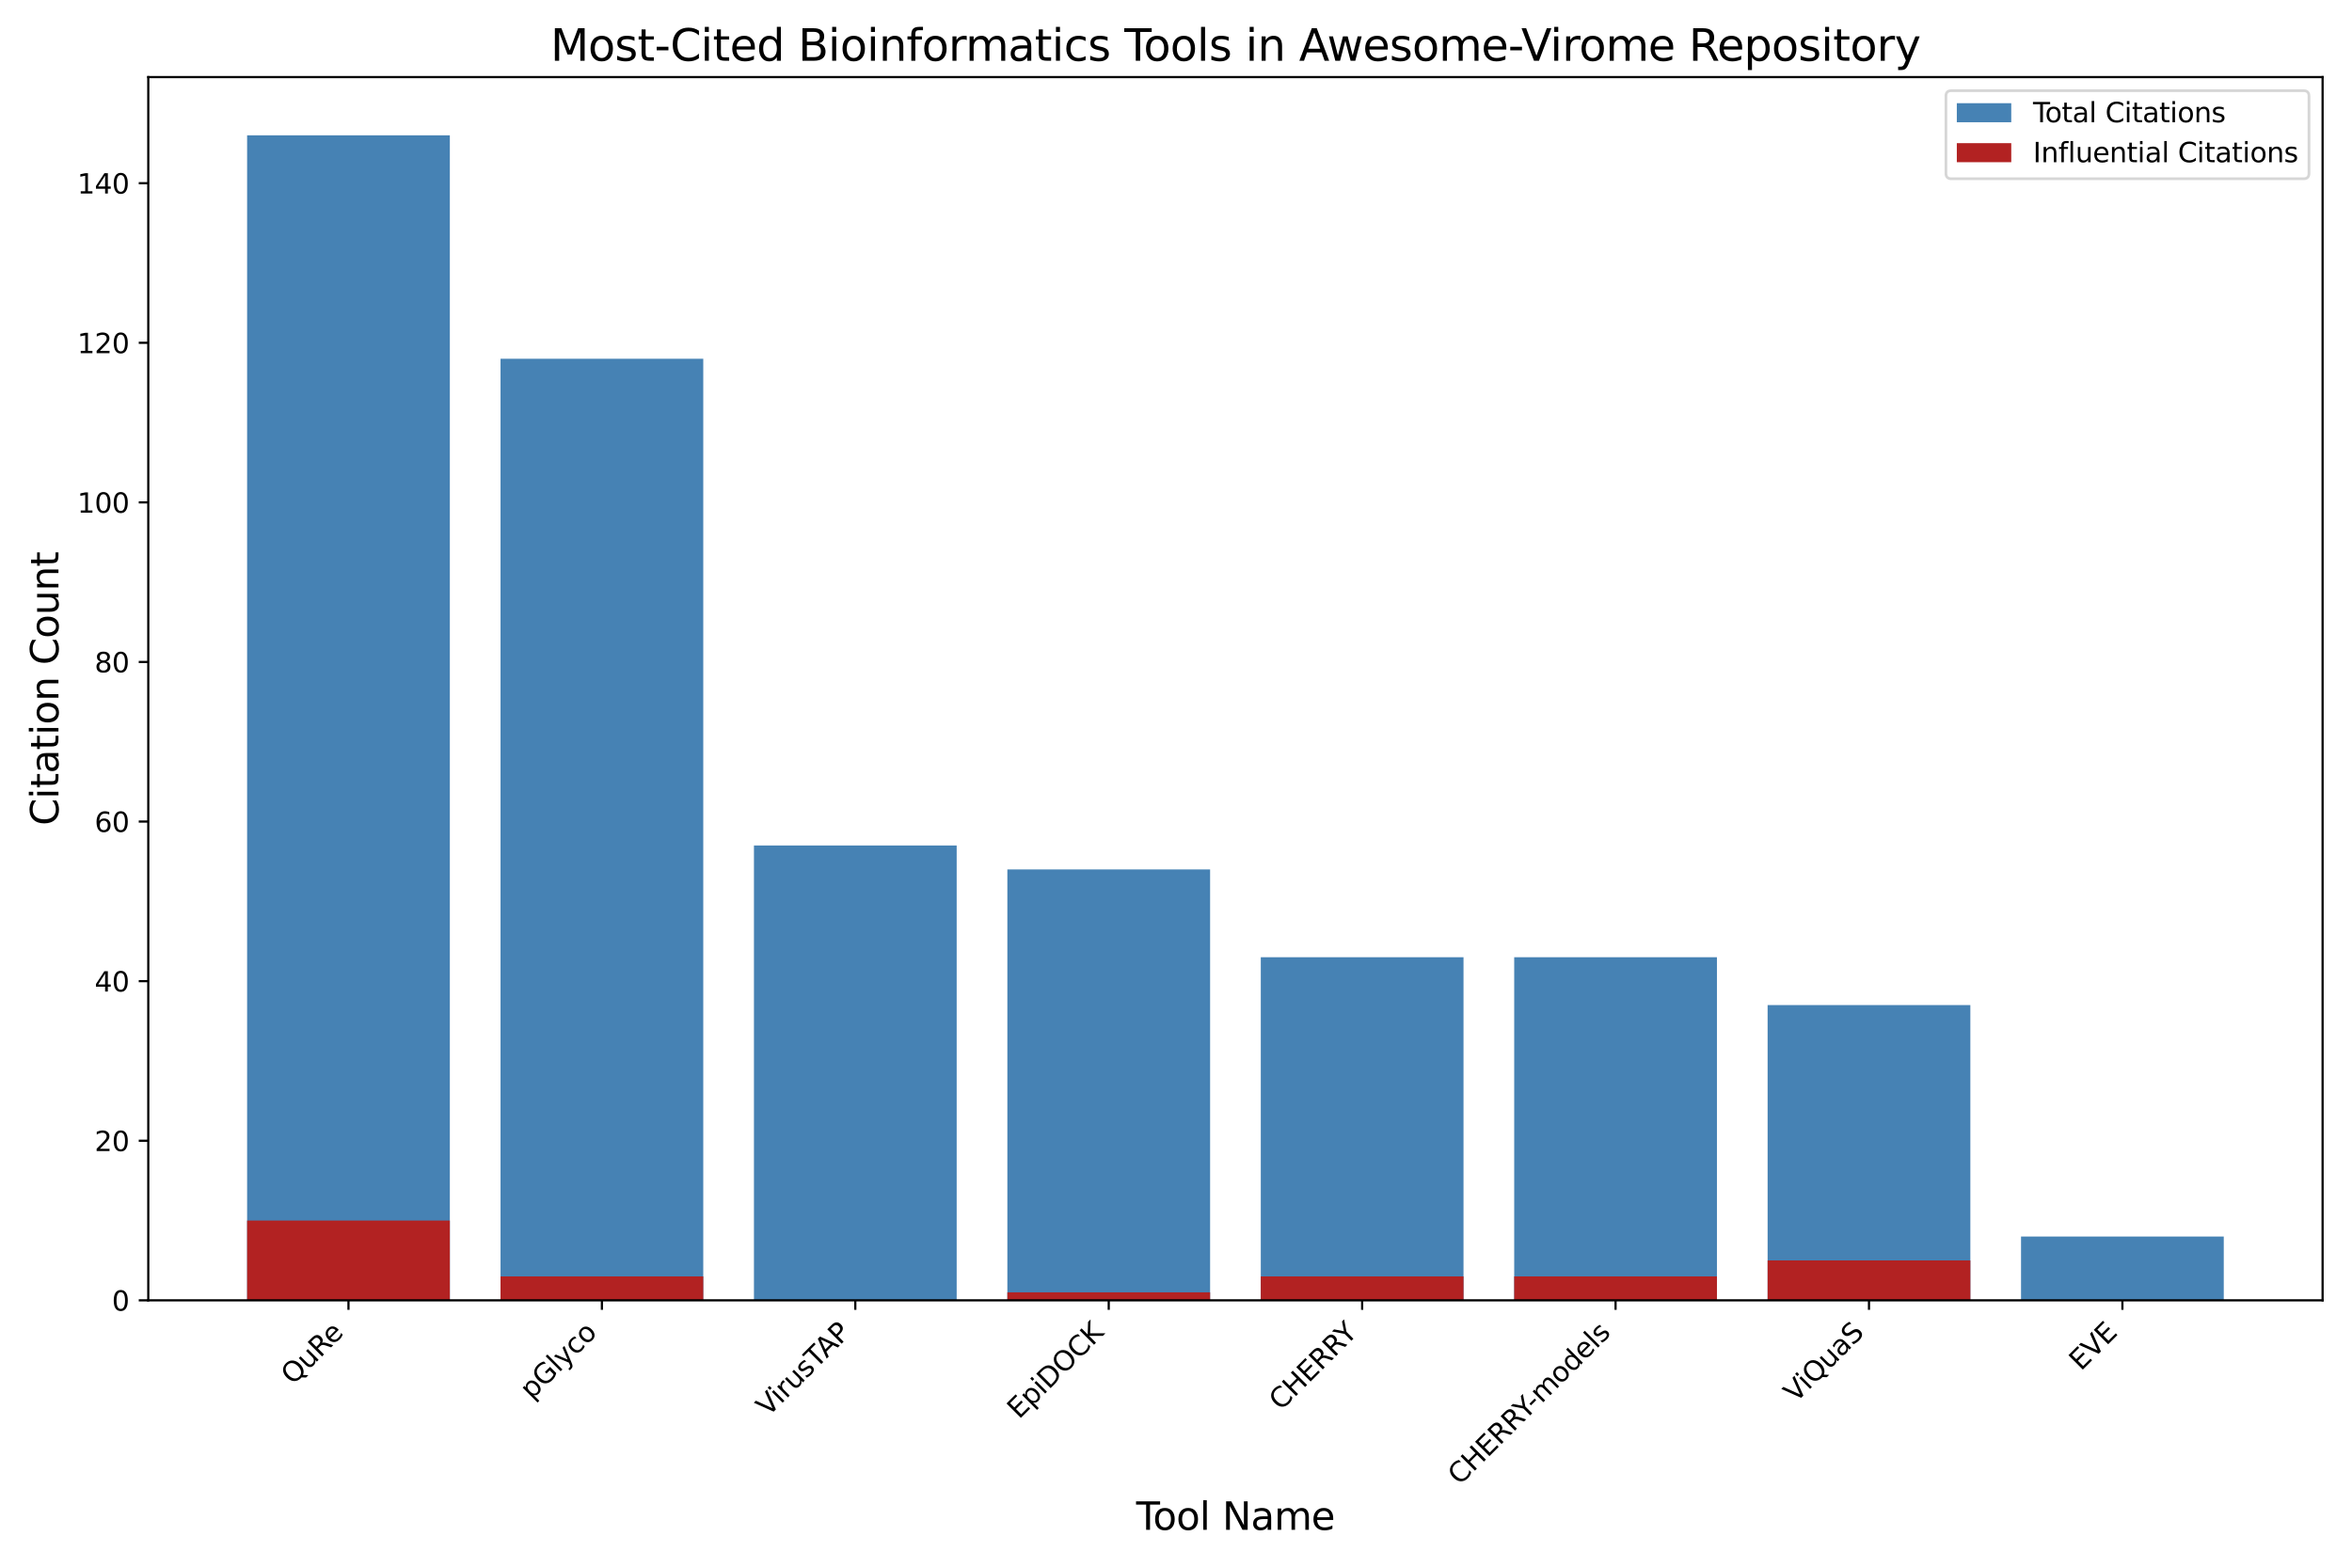 <?xml version="1.0" encoding="utf-8" standalone="no"?>
<!DOCTYPE svg PUBLIC "-//W3C//DTD SVG 1.1//EN"
  "http://www.w3.org/Graphics/SVG/1.1/DTD/svg11.dtd">
<svg xmlns:xlink="http://www.w3.org/1999/xlink" width="864pt" height="576pt" viewBox="0 0 864 576" xmlns="http://www.w3.org/2000/svg" version="1.1">
 <defs>
  <style type="text/css">*{stroke-linejoin: round; stroke-linecap: butt}</style>
 </defs>
 <g id="figure_1">
  <g id="patch_1">
   <path d="M 0 576 
L 864 576 
L 864 0 
L 0 0 
z
" style="fill: #ffffff"/>
  </g>
  <g id="axes_1">
   <g id="patch_2">
    <path d="M 54.47 477.771 
L 853.2 477.771 
L 853.2 28.32 
L 54.47 28.32 
z
" style="fill: #ffffff"/>
   </g>
   <g id="patch_3">
    <path d="M 90.776 477.771 
L 165.25 477.771 
L 165.25 49.722 
L 90.776 49.722 
z
" clip-path="url(#p2840bcb3b7)" style="fill: #4682b4"/>
   </g>
   <g id="patch_4">
    <path d="M 183.868 477.771 
L 258.342 477.771 
L 258.342 131.814 
L 183.868 131.814 
z
" clip-path="url(#p2840bcb3b7)" style="fill: #4682b4"/>
   </g>
   <g id="patch_5">
    <path d="M 276.96 477.771 
L 351.434 477.771 
L 351.434 310.656 
L 276.96 310.656 
z
" clip-path="url(#p2840bcb3b7)" style="fill: #4682b4"/>
   </g>
   <g id="patch_6">
    <path d="M 370.052 477.771 
L 444.526 477.771 
L 444.526 319.452 
L 370.052 319.452 
z
" clip-path="url(#p2840bcb3b7)" style="fill: #4682b4"/>
   </g>
   <g id="patch_7">
    <path d="M 463.144 477.771 
L 537.618 477.771 
L 537.618 351.702 
L 463.144 351.702 
z
" clip-path="url(#p2840bcb3b7)" style="fill: #4682b4"/>
   </g>
   <g id="patch_8">
    <path d="M 556.236 477.771 
L 630.71 477.771 
L 630.71 351.702 
L 556.236 351.702 
z
" clip-path="url(#p2840bcb3b7)" style="fill: #4682b4"/>
   </g>
   <g id="patch_9">
    <path d="M 649.328 477.771 
L 723.802 477.771 
L 723.802 369.293 
L 649.328 369.293 
z
" clip-path="url(#p2840bcb3b7)" style="fill: #4682b4"/>
   </g>
   <g id="patch_10">
    <path d="M 742.42 477.771 
L 816.894 477.771 
L 816.894 454.317 
L 742.42 454.317 
z
" clip-path="url(#p2840bcb3b7)" style="fill: #4682b4"/>
   </g>
   <g id="patch_11">
    <path d="M 90.776 477.771 
L 165.25 477.771 
L 165.25 448.453 
L 90.776 448.453 
z
" clip-path="url(#p2840bcb3b7)" style="fill: #b22222"/>
   </g>
   <g id="patch_12">
    <path d="M 183.868 477.771 
L 258.342 477.771 
L 258.342 468.976 
L 183.868 468.976 
z
" clip-path="url(#p2840bcb3b7)" style="fill: #b22222"/>
   </g>
   <g id="patch_13">
    <path d="M 276.96 477.771 
L 351.434 477.771 
L 351.434 477.771 
L 276.96 477.771 
z
" clip-path="url(#p2840bcb3b7)" style="fill: #b22222"/>
   </g>
   <g id="patch_14">
    <path d="M 370.052 477.771 
L 444.526 477.771 
L 444.526 474.84 
L 370.052 474.84 
z
" clip-path="url(#p2840bcb3b7)" style="fill: #b22222"/>
   </g>
   <g id="patch_15">
    <path d="M 463.144 477.771 
L 537.618 477.771 
L 537.618 468.976 
L 463.144 468.976 
z
" clip-path="url(#p2840bcb3b7)" style="fill: #b22222"/>
   </g>
   <g id="patch_16">
    <path d="M 556.236 477.771 
L 630.71 477.771 
L 630.71 468.976 
L 556.236 468.976 
z
" clip-path="url(#p2840bcb3b7)" style="fill: #b22222"/>
   </g>
   <g id="patch_17">
    <path d="M 649.328 477.771 
L 723.802 477.771 
L 723.802 463.112 
L 649.328 463.112 
z
" clip-path="url(#p2840bcb3b7)" style="fill: #b22222"/>
   </g>
   <g id="patch_18">
    <path d="M 742.42 477.771 
L 816.894 477.771 
L 816.894 477.771 
L 742.42 477.771 
z
" clip-path="url(#p2840bcb3b7)" style="fill: #b22222"/>
   </g>
   <g id="matplotlib.axis_1">
    <g id="xtick_1">
     <g id="line2d_1">
      <defs>
       <path id="m49a138f66a" d="M 0 0 
L 0 3.5 
" style="stroke: #000000; stroke-width: 0.8"/>
      </defs>
      <g>
       <use xlink:href="#m49a138f66a" x="128.013" y="477.771" style="stroke: #000000; stroke-width: 0.8"/>
      </g>
     </g>
     <g id="text_1">
      <!-- QuRe -->
      <g transform="translate(107.549 509.138) rotate(-45) scale(0.1 -0.1)">
       <defs>
        <path id="DejaVuSans-51" d="M 2522 4238 
Q 1834 4238 1429 3725 
Q 1025 3213 1025 2328 
Q 1025 1447 1429 934 
Q 1834 422 2522 422 
Q 3209 422 3611 934 
Q 4013 1447 4013 2328 
Q 4013 3213 3611 3725 
Q 3209 4238 2522 4238 
z
M 3406 84 
L 4238 -825 
L 3475 -825 
L 2784 -78 
Q 2681 -84 2626 -87 
Q 2572 -91 2522 -91 
Q 1538 -91 948 567 
Q 359 1225 359 2328 
Q 359 3434 948 4092 
Q 1538 4750 2522 4750 
Q 3503 4750 4090 4092 
Q 4678 3434 4678 2328 
Q 4678 1516 4351 937 
Q 4025 359 3406 84 
z
" transform="scale(0.016)"/>
        <path id="DejaVuSans-75" d="M 544 1381 
L 544 3500 
L 1119 3500 
L 1119 1403 
Q 1119 906 1312 657 
Q 1506 409 1894 409 
Q 2359 409 2629 706 
Q 2900 1003 2900 1516 
L 2900 3500 
L 3475 3500 
L 3475 0 
L 2900 0 
L 2900 538 
Q 2691 219 2414 64 
Q 2138 -91 1772 -91 
Q 1169 -91 856 284 
Q 544 659 544 1381 
z
M 1991 3584 
L 1991 3584 
z
" transform="scale(0.016)"/>
        <path id="DejaVuSans-52" d="M 2841 2188 
Q 3044 2119 3236 1894 
Q 3428 1669 3622 1275 
L 4263 0 
L 3584 0 
L 2988 1197 
Q 2756 1666 2539 1819 
Q 2322 1972 1947 1972 
L 1259 1972 
L 1259 0 
L 628 0 
L 628 4666 
L 2053 4666 
Q 2853 4666 3247 4331 
Q 3641 3997 3641 3322 
Q 3641 2881 3436 2590 
Q 3231 2300 2841 2188 
z
M 1259 4147 
L 1259 2491 
L 2053 2491 
Q 2509 2491 2742 2702 
Q 2975 2913 2975 3322 
Q 2975 3731 2742 3939 
Q 2509 4147 2053 4147 
L 1259 4147 
z
" transform="scale(0.016)"/>
        <path id="DejaVuSans-65" d="M 3597 1894 
L 3597 1613 
L 953 1613 
Q 991 1019 1311 708 
Q 1631 397 2203 397 
Q 2534 397 2845 478 
Q 3156 559 3463 722 
L 3463 178 
Q 3153 47 2828 -22 
Q 2503 -91 2169 -91 
Q 1331 -91 842 396 
Q 353 884 353 1716 
Q 353 2575 817 3079 
Q 1281 3584 2069 3584 
Q 2775 3584 3186 3129 
Q 3597 2675 3597 1894 
z
M 3022 2063 
Q 3016 2534 2758 2815 
Q 2500 3097 2075 3097 
Q 1594 3097 1305 2825 
Q 1016 2553 972 2059 
L 3022 2063 
z
" transform="scale(0.016)"/>
       </defs>
       <use xlink:href="#DejaVuSans-51"/>
       <use xlink:href="#DejaVuSans-75" transform="translate(78.711 0)"/>
       <use xlink:href="#DejaVuSans-52" transform="translate(142.09 0)"/>
       <use xlink:href="#DejaVuSans-65" transform="translate(207.072 0)"/>
      </g>
     </g>
    </g>
    <g id="xtick_2">
     <g id="line2d_2">
      <g>
       <use xlink:href="#m49a138f66a" x="221.105" y="477.771" style="stroke: #000000; stroke-width: 0.8"/>
      </g>
     </g>
     <g id="text_2">
      <!-- pGlyco -->
      <g transform="translate(195.302 514.476) rotate(-45) scale(0.1 -0.1)">
       <defs>
        <path id="DejaVuSans-70" d="M 1159 525 
L 1159 -1331 
L 581 -1331 
L 581 3500 
L 1159 3500 
L 1159 2969 
Q 1341 3281 1617 3432 
Q 1894 3584 2278 3584 
Q 2916 3584 3314 3078 
Q 3713 2572 3713 1747 
Q 3713 922 3314 415 
Q 2916 -91 2278 -91 
Q 1894 -91 1617 61 
Q 1341 213 1159 525 
z
M 3116 1747 
Q 3116 2381 2855 2742 
Q 2594 3103 2138 3103 
Q 1681 3103 1420 2742 
Q 1159 2381 1159 1747 
Q 1159 1113 1420 752 
Q 1681 391 2138 391 
Q 2594 391 2855 752 
Q 3116 1113 3116 1747 
z
" transform="scale(0.016)"/>
        <path id="DejaVuSans-47" d="M 3809 666 
L 3809 1919 
L 2778 1919 
L 2778 2438 
L 4434 2438 
L 4434 434 
Q 4069 175 3628 42 
Q 3188 -91 2688 -91 
Q 1594 -91 976 548 
Q 359 1188 359 2328 
Q 359 3472 976 4111 
Q 1594 4750 2688 4750 
Q 3144 4750 3555 4637 
Q 3966 4525 4313 4306 
L 4313 3634 
Q 3963 3931 3569 4081 
Q 3175 4231 2741 4231 
Q 1884 4231 1454 3753 
Q 1025 3275 1025 2328 
Q 1025 1384 1454 906 
Q 1884 428 2741 428 
Q 3075 428 3337 486 
Q 3600 544 3809 666 
z
" transform="scale(0.016)"/>
        <path id="DejaVuSans-6c" d="M 603 4863 
L 1178 4863 
L 1178 0 
L 603 0 
L 603 4863 
z
" transform="scale(0.016)"/>
        <path id="DejaVuSans-79" d="M 2059 -325 
Q 1816 -950 1584 -1140 
Q 1353 -1331 966 -1331 
L 506 -1331 
L 506 -850 
L 844 -850 
Q 1081 -850 1212 -737 
Q 1344 -625 1503 -206 
L 1606 56 
L 191 3500 
L 800 3500 
L 1894 763 
L 2988 3500 
L 3597 3500 
L 2059 -325 
z
" transform="scale(0.016)"/>
        <path id="DejaVuSans-63" d="M 3122 3366 
L 3122 2828 
Q 2878 2963 2633 3030 
Q 2388 3097 2138 3097 
Q 1578 3097 1268 2742 
Q 959 2388 959 1747 
Q 959 1106 1268 751 
Q 1578 397 2138 397 
Q 2388 397 2633 464 
Q 2878 531 3122 666 
L 3122 134 
Q 2881 22 2623 -34 
Q 2366 -91 2075 -91 
Q 1284 -91 818 406 
Q 353 903 353 1747 
Q 353 2603 823 3093 
Q 1294 3584 2113 3584 
Q 2378 3584 2631 3529 
Q 2884 3475 3122 3366 
z
" transform="scale(0.016)"/>
        <path id="DejaVuSans-6f" d="M 1959 3097 
Q 1497 3097 1228 2736 
Q 959 2375 959 1747 
Q 959 1119 1226 758 
Q 1494 397 1959 397 
Q 2419 397 2687 759 
Q 2956 1122 2956 1747 
Q 2956 2369 2687 2733 
Q 2419 3097 1959 3097 
z
M 1959 3584 
Q 2709 3584 3137 3096 
Q 3566 2609 3566 1747 
Q 3566 888 3137 398 
Q 2709 -91 1959 -91 
Q 1206 -91 779 398 
Q 353 888 353 1747 
Q 353 2609 779 3096 
Q 1206 3584 1959 3584 
z
" transform="scale(0.016)"/>
       </defs>
       <use xlink:href="#DejaVuSans-70"/>
       <use xlink:href="#DejaVuSans-47" transform="translate(63.477 0)"/>
       <use xlink:href="#DejaVuSans-6c" transform="translate(140.967 0)"/>
       <use xlink:href="#DejaVuSans-79" transform="translate(168.75 0)"/>
       <use xlink:href="#DejaVuSans-63" transform="translate(227.93 0)"/>
       <use xlink:href="#DejaVuSans-6f" transform="translate(282.91 0)"/>
      </g>
     </g>
    </g>
    <g id="xtick_3">
     <g id="line2d_3">
      <g>
       <use xlink:href="#m49a138f66a" x="314.197" y="477.771" style="stroke: #000000; stroke-width: 0.8"/>
      </g>
     </g>
     <g id="text_3">
      <!-- VirusTAP -->
      <g transform="translate(282.141 520.73) rotate(-45) scale(0.1 -0.1)">
       <defs>
        <path id="DejaVuSans-56" d="M 1831 0 
L 50 4666 
L 709 4666 
L 2188 738 
L 3669 4666 
L 4325 4666 
L 2547 0 
L 1831 0 
z
" transform="scale(0.016)"/>
        <path id="DejaVuSans-69" d="M 603 3500 
L 1178 3500 
L 1178 0 
L 603 0 
L 603 3500 
z
M 603 4863 
L 1178 4863 
L 1178 4134 
L 603 4134 
L 603 4863 
z
" transform="scale(0.016)"/>
        <path id="DejaVuSans-72" d="M 2631 2963 
Q 2534 3019 2420 3045 
Q 2306 3072 2169 3072 
Q 1681 3072 1420 2755 
Q 1159 2438 1159 1844 
L 1159 0 
L 581 0 
L 581 3500 
L 1159 3500 
L 1159 2956 
Q 1341 3275 1631 3429 
Q 1922 3584 2338 3584 
Q 2397 3584 2469 3576 
Q 2541 3569 2628 3553 
L 2631 2963 
z
" transform="scale(0.016)"/>
        <path id="DejaVuSans-73" d="M 2834 3397 
L 2834 2853 
Q 2591 2978 2328 3040 
Q 2066 3103 1784 3103 
Q 1356 3103 1142 2972 
Q 928 2841 928 2578 
Q 928 2378 1081 2264 
Q 1234 2150 1697 2047 
L 1894 2003 
Q 2506 1872 2764 1633 
Q 3022 1394 3022 966 
Q 3022 478 2636 193 
Q 2250 -91 1575 -91 
Q 1294 -91 989 -36 
Q 684 19 347 128 
L 347 722 
Q 666 556 975 473 
Q 1284 391 1588 391 
Q 1994 391 2212 530 
Q 2431 669 2431 922 
Q 2431 1156 2273 1281 
Q 2116 1406 1581 1522 
L 1381 1569 
Q 847 1681 609 1914 
Q 372 2147 372 2553 
Q 372 3047 722 3315 
Q 1072 3584 1716 3584 
Q 2034 3584 2315 3537 
Q 2597 3491 2834 3397 
z
" transform="scale(0.016)"/>
        <path id="DejaVuSans-54" d="M -19 4666 
L 3928 4666 
L 3928 4134 
L 2272 4134 
L 2272 0 
L 1638 0 
L 1638 4134 
L -19 4134 
L -19 4666 
z
" transform="scale(0.016)"/>
        <path id="DejaVuSans-41" d="M 2188 4044 
L 1331 1722 
L 3047 1722 
L 2188 4044 
z
M 1831 4666 
L 2547 4666 
L 4325 0 
L 3669 0 
L 3244 1197 
L 1141 1197 
L 716 0 
L 50 0 
L 1831 4666 
z
" transform="scale(0.016)"/>
        <path id="DejaVuSans-50" d="M 1259 4147 
L 1259 2394 
L 2053 2394 
Q 2494 2394 2734 2622 
Q 2975 2850 2975 3272 
Q 2975 3691 2734 3919 
Q 2494 4147 2053 4147 
L 1259 4147 
z
M 628 4666 
L 2053 4666 
Q 2838 4666 3239 4311 
Q 3641 3956 3641 3272 
Q 3641 2581 3239 2228 
Q 2838 1875 2053 1875 
L 1259 1875 
L 1259 0 
L 628 0 
L 628 4666 
z
" transform="scale(0.016)"/>
       </defs>
       <use xlink:href="#DejaVuSans-56"/>
       <use xlink:href="#DejaVuSans-69" transform="translate(66.158 0)"/>
       <use xlink:href="#DejaVuSans-72" transform="translate(93.941 0)"/>
       <use xlink:href="#DejaVuSans-75" transform="translate(135.055 0)"/>
       <use xlink:href="#DejaVuSans-73" transform="translate(198.434 0)"/>
       <use xlink:href="#DejaVuSans-54" transform="translate(250.533 0)"/>
       <use xlink:href="#DejaVuSans-41" transform="translate(303.867 0)"/>
       <use xlink:href="#DejaVuSans-50" transform="translate(372.275 0)"/>
      </g>
     </g>
    </g>
    <g id="xtick_4">
     <g id="line2d_4">
      <g>
       <use xlink:href="#m49a138f66a" x="407.289" y="477.771" style="stroke: #000000; stroke-width: 0.8"/>
      </g>
     </g>
     <g id="text_4">
      <!-- EpiDOCK -->
      <g transform="translate(374.311 521.651) rotate(-45) scale(0.1 -0.1)">
       <defs>
        <path id="DejaVuSans-45" d="M 628 4666 
L 3578 4666 
L 3578 4134 
L 1259 4134 
L 1259 2753 
L 3481 2753 
L 3481 2222 
L 1259 2222 
L 1259 531 
L 3634 531 
L 3634 0 
L 628 0 
L 628 4666 
z
" transform="scale(0.016)"/>
        <path id="DejaVuSans-44" d="M 1259 4147 
L 1259 519 
L 2022 519 
Q 2988 519 3436 956 
Q 3884 1394 3884 2338 
Q 3884 3275 3436 3711 
Q 2988 4147 2022 4147 
L 1259 4147 
z
M 628 4666 
L 1925 4666 
Q 3281 4666 3915 4102 
Q 4550 3538 4550 2338 
Q 4550 1131 3912 565 
Q 3275 0 1925 0 
L 628 0 
L 628 4666 
z
" transform="scale(0.016)"/>
        <path id="DejaVuSans-4f" d="M 2522 4238 
Q 1834 4238 1429 3725 
Q 1025 3213 1025 2328 
Q 1025 1447 1429 934 
Q 1834 422 2522 422 
Q 3209 422 3611 934 
Q 4013 1447 4013 2328 
Q 4013 3213 3611 3725 
Q 3209 4238 2522 4238 
z
M 2522 4750 
Q 3503 4750 4090 4092 
Q 4678 3434 4678 2328 
Q 4678 1225 4090 567 
Q 3503 -91 2522 -91 
Q 1538 -91 948 565 
Q 359 1222 359 2328 
Q 359 3434 948 4092 
Q 1538 4750 2522 4750 
z
" transform="scale(0.016)"/>
        <path id="DejaVuSans-43" d="M 4122 4306 
L 4122 3641 
Q 3803 3938 3442 4084 
Q 3081 4231 2675 4231 
Q 1875 4231 1450 3742 
Q 1025 3253 1025 2328 
Q 1025 1406 1450 917 
Q 1875 428 2675 428 
Q 3081 428 3442 575 
Q 3803 722 4122 1019 
L 4122 359 
Q 3791 134 3420 21 
Q 3050 -91 2638 -91 
Q 1578 -91 968 557 
Q 359 1206 359 2328 
Q 359 3453 968 4101 
Q 1578 4750 2638 4750 
Q 3056 4750 3426 4639 
Q 3797 4528 4122 4306 
z
" transform="scale(0.016)"/>
        <path id="DejaVuSans-4b" d="M 628 4666 
L 1259 4666 
L 1259 2694 
L 3353 4666 
L 4166 4666 
L 1850 2491 
L 4331 0 
L 3500 0 
L 1259 2247 
L 1259 0 
L 628 0 
L 628 4666 
z
" transform="scale(0.016)"/>
       </defs>
       <use xlink:href="#DejaVuSans-45"/>
       <use xlink:href="#DejaVuSans-70" transform="translate(63.184 0)"/>
       <use xlink:href="#DejaVuSans-69" transform="translate(126.66 0)"/>
       <use xlink:href="#DejaVuSans-44" transform="translate(154.443 0)"/>
       <use xlink:href="#DejaVuSans-4f" transform="translate(231.445 0)"/>
       <use xlink:href="#DejaVuSans-43" transform="translate(310.156 0)"/>
       <use xlink:href="#DejaVuSans-4b" transform="translate(379.98 0)"/>
      </g>
     </g>
    </g>
    <g id="xtick_5">
     <g id="line2d_5">
      <g>
       <use xlink:href="#m49a138f66a" x="500.381" y="477.771" style="stroke: #000000; stroke-width: 0.8"/>
      </g>
     </g>
     <g id="text_5">
      <!-- CHERRY -->
      <g transform="translate(470.493 518.562) rotate(-45) scale(0.1 -0.1)">
       <defs>
        <path id="DejaVuSans-48" d="M 628 4666 
L 1259 4666 
L 1259 2753 
L 3553 2753 
L 3553 4666 
L 4184 4666 
L 4184 0 
L 3553 0 
L 3553 2222 
L 1259 2222 
L 1259 0 
L 628 0 
L 628 4666 
z
" transform="scale(0.016)"/>
        <path id="DejaVuSans-59" d="M -13 4666 
L 666 4666 
L 1959 2747 
L 3244 4666 
L 3922 4666 
L 2272 2222 
L 2272 0 
L 1638 0 
L 1638 2222 
L -13 4666 
z
" transform="scale(0.016)"/>
       </defs>
       <use xlink:href="#DejaVuSans-43"/>
       <use xlink:href="#DejaVuSans-48" transform="translate(69.824 0)"/>
       <use xlink:href="#DejaVuSans-45" transform="translate(145.02 0)"/>
       <use xlink:href="#DejaVuSans-52" transform="translate(208.203 0)"/>
       <use xlink:href="#DejaVuSans-52" transform="translate(277.686 0)"/>
       <use xlink:href="#DejaVuSans-59" transform="translate(340.793 0)"/>
      </g>
     </g>
    </g>
    <g id="xtick_6">
     <g id="line2d_6">
      <g>
       <use xlink:href="#m49a138f66a" x="593.473" y="477.771" style="stroke: #000000; stroke-width: 0.8"/>
      </g>
     </g>
     <g id="text_6">
      <!-- CHERRY-models -->
      <g transform="translate(536.171 545.976) rotate(-45) scale(0.1 -0.1)">
       <defs>
        <path id="DejaVuSans-2d" d="M 313 2009 
L 1997 2009 
L 1997 1497 
L 313 1497 
L 313 2009 
z
" transform="scale(0.016)"/>
        <path id="DejaVuSans-6d" d="M 3328 2828 
Q 3544 3216 3844 3400 
Q 4144 3584 4550 3584 
Q 5097 3584 5394 3201 
Q 5691 2819 5691 2113 
L 5691 0 
L 5113 0 
L 5113 2094 
Q 5113 2597 4934 2840 
Q 4756 3084 4391 3084 
Q 3944 3084 3684 2787 
Q 3425 2491 3425 1978 
L 3425 0 
L 2847 0 
L 2847 2094 
Q 2847 2600 2669 2842 
Q 2491 3084 2119 3084 
Q 1678 3084 1418 2786 
Q 1159 2488 1159 1978 
L 1159 0 
L 581 0 
L 581 3500 
L 1159 3500 
L 1159 2956 
Q 1356 3278 1631 3431 
Q 1906 3584 2284 3584 
Q 2666 3584 2933 3390 
Q 3200 3197 3328 2828 
z
" transform="scale(0.016)"/>
        <path id="DejaVuSans-64" d="M 2906 2969 
L 2906 4863 
L 3481 4863 
L 3481 0 
L 2906 0 
L 2906 525 
Q 2725 213 2448 61 
Q 2172 -91 1784 -91 
Q 1150 -91 751 415 
Q 353 922 353 1747 
Q 353 2572 751 3078 
Q 1150 3584 1784 3584 
Q 2172 3584 2448 3432 
Q 2725 3281 2906 2969 
z
M 947 1747 
Q 947 1113 1208 752 
Q 1469 391 1925 391 
Q 2381 391 2643 752 
Q 2906 1113 2906 1747 
Q 2906 2381 2643 2742 
Q 2381 3103 1925 3103 
Q 1469 3103 1208 2742 
Q 947 2381 947 1747 
z
" transform="scale(0.016)"/>
       </defs>
       <use xlink:href="#DejaVuSans-43"/>
       <use xlink:href="#DejaVuSans-48" transform="translate(69.824 0)"/>
       <use xlink:href="#DejaVuSans-45" transform="translate(145.02 0)"/>
       <use xlink:href="#DejaVuSans-52" transform="translate(208.203 0)"/>
       <use xlink:href="#DejaVuSans-52" transform="translate(277.686 0)"/>
       <use xlink:href="#DejaVuSans-59" transform="translate(340.793 0)"/>
       <use xlink:href="#DejaVuSans-2d" transform="translate(390.002 0)"/>
       <use xlink:href="#DejaVuSans-6d" transform="translate(426.086 0)"/>
       <use xlink:href="#DejaVuSans-6f" transform="translate(523.498 0)"/>
       <use xlink:href="#DejaVuSans-64" transform="translate(584.68 0)"/>
       <use xlink:href="#DejaVuSans-65" transform="translate(648.156 0)"/>
       <use xlink:href="#DejaVuSans-6c" transform="translate(709.68 0)"/>
       <use xlink:href="#DejaVuSans-73" transform="translate(737.463 0)"/>
      </g>
     </g>
    </g>
    <g id="xtick_7">
     <g id="line2d_7">
      <g>
       <use xlink:href="#m49a138f66a" x="686.565" y="477.771" style="stroke: #000000; stroke-width: 0.8"/>
      </g>
     </g>
     <g id="text_7">
      <!-- ViQuaS -->
      <g transform="translate(659.582 515.656) rotate(-45) scale(0.1 -0.1)">
       <defs>
        <path id="DejaVuSans-61" d="M 2194 1759 
Q 1497 1759 1228 1600 
Q 959 1441 959 1056 
Q 959 750 1161 570 
Q 1363 391 1709 391 
Q 2188 391 2477 730 
Q 2766 1069 2766 1631 
L 2766 1759 
L 2194 1759 
z
M 3341 1997 
L 3341 0 
L 2766 0 
L 2766 531 
Q 2569 213 2275 61 
Q 1981 -91 1556 -91 
Q 1019 -91 701 211 
Q 384 513 384 1019 
Q 384 1609 779 1909 
Q 1175 2209 1959 2209 
L 2766 2209 
L 2766 2266 
Q 2766 2663 2505 2880 
Q 2244 3097 1772 3097 
Q 1472 3097 1187 3025 
Q 903 2953 641 2809 
L 641 3341 
Q 956 3463 1253 3523 
Q 1550 3584 1831 3584 
Q 2591 3584 2966 3190 
Q 3341 2797 3341 1997 
z
" transform="scale(0.016)"/>
        <path id="DejaVuSans-53" d="M 3425 4513 
L 3425 3897 
Q 3066 4069 2747 4153 
Q 2428 4238 2131 4238 
Q 1616 4238 1336 4038 
Q 1056 3838 1056 3469 
Q 1056 3159 1242 3001 
Q 1428 2844 1947 2747 
L 2328 2669 
Q 3034 2534 3370 2195 
Q 3706 1856 3706 1288 
Q 3706 609 3251 259 
Q 2797 -91 1919 -91 
Q 1588 -91 1214 -16 
Q 841 59 441 206 
L 441 856 
Q 825 641 1194 531 
Q 1563 422 1919 422 
Q 2459 422 2753 634 
Q 3047 847 3047 1241 
Q 3047 1584 2836 1778 
Q 2625 1972 2144 2069 
L 1759 2144 
Q 1053 2284 737 2584 
Q 422 2884 422 3419 
Q 422 4038 858 4394 
Q 1294 4750 2059 4750 
Q 2388 4750 2728 4690 
Q 3069 4631 3425 4513 
z
" transform="scale(0.016)"/>
       </defs>
       <use xlink:href="#DejaVuSans-56"/>
       <use xlink:href="#DejaVuSans-69" transform="translate(66.158 0)"/>
       <use xlink:href="#DejaVuSans-51" transform="translate(93.941 0)"/>
       <use xlink:href="#DejaVuSans-75" transform="translate(172.652 0)"/>
       <use xlink:href="#DejaVuSans-61" transform="translate(236.031 0)"/>
       <use xlink:href="#DejaVuSans-53" transform="translate(297.311 0)"/>
      </g>
     </g>
    </g>
    <g id="xtick_8">
     <g id="line2d_8">
      <g>
       <use xlink:href="#m49a138f66a" x="779.657" y="477.771" style="stroke: #000000; stroke-width: 0.8"/>
      </g>
     </g>
     <g id="text_8">
      <!-- EVE -->
      <g transform="translate(764.414 503.917) rotate(-45) scale(0.1 -0.1)">
       <use xlink:href="#DejaVuSans-45"/>
       <use xlink:href="#DejaVuSans-56" transform="translate(63.184 0)"/>
       <use xlink:href="#DejaVuSans-45" transform="translate(131.592 0)"/>
      </g>
     </g>
    </g>
    <g id="text_9">
     <!-- Tool Name -->
     <g transform="translate(417.362 562.084) scale(0.14 -0.14)">
      <defs>
       <path id="DejaVuSans-20" transform="scale(0.016)"/>
       <path id="DejaVuSans-4e" d="M 628 4666 
L 1478 4666 
L 3547 763 
L 3547 4666 
L 4159 4666 
L 4159 0 
L 3309 0 
L 1241 3903 
L 1241 0 
L 628 0 
L 628 4666 
z
" transform="scale(0.016)"/>
      </defs>
      <use xlink:href="#DejaVuSans-54"/>
      <use xlink:href="#DejaVuSans-6f" transform="translate(44.084 0)"/>
      <use xlink:href="#DejaVuSans-6f" transform="translate(105.266 0)"/>
      <use xlink:href="#DejaVuSans-6c" transform="translate(166.447 0)"/>
      <use xlink:href="#DejaVuSans-20" transform="translate(194.23 0)"/>
      <use xlink:href="#DejaVuSans-4e" transform="translate(226.018 0)"/>
      <use xlink:href="#DejaVuSans-61" transform="translate(300.822 0)"/>
      <use xlink:href="#DejaVuSans-6d" transform="translate(362.102 0)"/>
      <use xlink:href="#DejaVuSans-65" transform="translate(459.514 0)"/>
     </g>
    </g>
   </g>
   <g id="matplotlib.axis_2">
    <g id="ytick_1">
     <g id="line2d_9">
      <defs>
       <path id="me91d29ec3e" d="M 0 0 
L -3.5 0 
" style="stroke: #000000; stroke-width: 0.8"/>
      </defs>
      <g>
       <use xlink:href="#me91d29ec3e" x="54.47" y="477.771" style="stroke: #000000; stroke-width: 0.8"/>
      </g>
     </g>
     <g id="text_10">
      <!-- 0 -->
      <g transform="translate(41.108 481.571) scale(0.1 -0.1)">
       <defs>
        <path id="DejaVuSans-30" d="M 2034 4250 
Q 1547 4250 1301 3770 
Q 1056 3291 1056 2328 
Q 1056 1369 1301 889 
Q 1547 409 2034 409 
Q 2525 409 2770 889 
Q 3016 1369 3016 2328 
Q 3016 3291 2770 3770 
Q 2525 4250 2034 4250 
z
M 2034 4750 
Q 2819 4750 3233 4129 
Q 3647 3509 3647 2328 
Q 3647 1150 3233 529 
Q 2819 -91 2034 -91 
Q 1250 -91 836 529 
Q 422 1150 422 2328 
Q 422 3509 836 4129 
Q 1250 4750 2034 4750 
z
" transform="scale(0.016)"/>
       </defs>
       <use xlink:href="#DejaVuSans-30"/>
      </g>
     </g>
    </g>
    <g id="ytick_2">
     <g id="line2d_10">
      <g>
       <use xlink:href="#me91d29ec3e" x="54.47" y="419.135" style="stroke: #000000; stroke-width: 0.8"/>
      </g>
     </g>
     <g id="text_11">
      <!-- 20 -->
      <g transform="translate(34.745 422.934) scale(0.1 -0.1)">
       <defs>
        <path id="DejaVuSans-32" d="M 1228 531 
L 3431 531 
L 3431 0 
L 469 0 
L 469 531 
Q 828 903 1448 1529 
Q 2069 2156 2228 2338 
Q 2531 2678 2651 2914 
Q 2772 3150 2772 3378 
Q 2772 3750 2511 3984 
Q 2250 4219 1831 4219 
Q 1534 4219 1204 4116 
Q 875 4013 500 3803 
L 500 4441 
Q 881 4594 1212 4672 
Q 1544 4750 1819 4750 
Q 2544 4750 2975 4387 
Q 3406 4025 3406 3419 
Q 3406 3131 3298 2873 
Q 3191 2616 2906 2266 
Q 2828 2175 2409 1742 
Q 1991 1309 1228 531 
z
" transform="scale(0.016)"/>
       </defs>
       <use xlink:href="#DejaVuSans-32"/>
       <use xlink:href="#DejaVuSans-30" transform="translate(63.623 0)"/>
      </g>
     </g>
    </g>
    <g id="ytick_3">
     <g id="line2d_11">
      <g>
       <use xlink:href="#me91d29ec3e" x="54.47" y="360.498" style="stroke: #000000; stroke-width: 0.8"/>
      </g>
     </g>
     <g id="text_12">
      <!-- 40 -->
      <g transform="translate(34.745 364.297) scale(0.1 -0.1)">
       <defs>
        <path id="DejaVuSans-34" d="M 2419 4116 
L 825 1625 
L 2419 1625 
L 2419 4116 
z
M 2253 4666 
L 3047 4666 
L 3047 1625 
L 3713 1625 
L 3713 1100 
L 3047 1100 
L 3047 0 
L 2419 0 
L 2419 1100 
L 313 1100 
L 313 1709 
L 2253 4666 
z
" transform="scale(0.016)"/>
       </defs>
       <use xlink:href="#DejaVuSans-34"/>
       <use xlink:href="#DejaVuSans-30" transform="translate(63.623 0)"/>
      </g>
     </g>
    </g>
    <g id="ytick_4">
     <g id="line2d_12">
      <g>
       <use xlink:href="#me91d29ec3e" x="54.47" y="301.861" style="stroke: #000000; stroke-width: 0.8"/>
      </g>
     </g>
     <g id="text_13">
      <!-- 60 -->
      <g transform="translate(34.745 305.66) scale(0.1 -0.1)">
       <defs>
        <path id="DejaVuSans-36" d="M 2113 2584 
Q 1688 2584 1439 2293 
Q 1191 2003 1191 1497 
Q 1191 994 1439 701 
Q 1688 409 2113 409 
Q 2538 409 2786 701 
Q 3034 994 3034 1497 
Q 3034 2003 2786 2293 
Q 2538 2584 2113 2584 
z
M 3366 4563 
L 3366 3988 
Q 3128 4100 2886 4159 
Q 2644 4219 2406 4219 
Q 1781 4219 1451 3797 
Q 1122 3375 1075 2522 
Q 1259 2794 1537 2939 
Q 1816 3084 2150 3084 
Q 2853 3084 3261 2657 
Q 3669 2231 3669 1497 
Q 3669 778 3244 343 
Q 2819 -91 2113 -91 
Q 1303 -91 875 529 
Q 447 1150 447 2328 
Q 447 3434 972 4092 
Q 1497 4750 2381 4750 
Q 2619 4750 2861 4703 
Q 3103 4656 3366 4563 
z
" transform="scale(0.016)"/>
       </defs>
       <use xlink:href="#DejaVuSans-36"/>
       <use xlink:href="#DejaVuSans-30" transform="translate(63.623 0)"/>
      </g>
     </g>
    </g>
    <g id="ytick_5">
     <g id="line2d_13">
      <g>
       <use xlink:href="#me91d29ec3e" x="54.47" y="243.224" style="stroke: #000000; stroke-width: 0.8"/>
      </g>
     </g>
     <g id="text_14">
      <!-- 80 -->
      <g transform="translate(34.745 247.023) scale(0.1 -0.1)">
       <defs>
        <path id="DejaVuSans-38" d="M 2034 2216 
Q 1584 2216 1326 1975 
Q 1069 1734 1069 1313 
Q 1069 891 1326 650 
Q 1584 409 2034 409 
Q 2484 409 2743 651 
Q 3003 894 3003 1313 
Q 3003 1734 2745 1975 
Q 2488 2216 2034 2216 
z
M 1403 2484 
Q 997 2584 770 2862 
Q 544 3141 544 3541 
Q 544 4100 942 4425 
Q 1341 4750 2034 4750 
Q 2731 4750 3128 4425 
Q 3525 4100 3525 3541 
Q 3525 3141 3298 2862 
Q 3072 2584 2669 2484 
Q 3125 2378 3379 2068 
Q 3634 1759 3634 1313 
Q 3634 634 3220 271 
Q 2806 -91 2034 -91 
Q 1263 -91 848 271 
Q 434 634 434 1313 
Q 434 1759 690 2068 
Q 947 2378 1403 2484 
z
M 1172 3481 
Q 1172 3119 1398 2916 
Q 1625 2713 2034 2713 
Q 2441 2713 2670 2916 
Q 2900 3119 2900 3481 
Q 2900 3844 2670 4047 
Q 2441 4250 2034 4250 
Q 1625 4250 1398 4047 
Q 1172 3844 1172 3481 
z
" transform="scale(0.016)"/>
       </defs>
       <use xlink:href="#DejaVuSans-38"/>
       <use xlink:href="#DejaVuSans-30" transform="translate(63.623 0)"/>
      </g>
     </g>
    </g>
    <g id="ytick_6">
     <g id="line2d_14">
      <g>
       <use xlink:href="#me91d29ec3e" x="54.47" y="184.587" style="stroke: #000000; stroke-width: 0.8"/>
      </g>
     </g>
     <g id="text_15">
      <!-- 100 -->
      <g transform="translate(28.383 188.386) scale(0.1 -0.1)">
       <defs>
        <path id="DejaVuSans-31" d="M 794 531 
L 1825 531 
L 1825 4091 
L 703 3866 
L 703 4441 
L 1819 4666 
L 2450 4666 
L 2450 531 
L 3481 531 
L 3481 0 
L 794 0 
L 794 531 
z
" transform="scale(0.016)"/>
       </defs>
       <use xlink:href="#DejaVuSans-31"/>
       <use xlink:href="#DejaVuSans-30" transform="translate(63.623 0)"/>
       <use xlink:href="#DejaVuSans-30" transform="translate(127.246 0)"/>
      </g>
     </g>
    </g>
    <g id="ytick_7">
     <g id="line2d_15">
      <g>
       <use xlink:href="#me91d29ec3e" x="54.47" y="125.95" style="stroke: #000000; stroke-width: 0.8"/>
      </g>
     </g>
     <g id="text_16">
      <!-- 120 -->
      <g transform="translate(28.383 129.75) scale(0.1 -0.1)">
       <use xlink:href="#DejaVuSans-31"/>
       <use xlink:href="#DejaVuSans-32" transform="translate(63.623 0)"/>
       <use xlink:href="#DejaVuSans-30" transform="translate(127.246 0)"/>
      </g>
     </g>
    </g>
    <g id="ytick_8">
     <g id="line2d_16">
      <g>
       <use xlink:href="#me91d29ec3e" x="54.47" y="67.313" style="stroke: #000000; stroke-width: 0.8"/>
      </g>
     </g>
     <g id="text_17">
      <!-- 140 -->
      <g transform="translate(28.383 71.113) scale(0.1 -0.1)">
       <use xlink:href="#DejaVuSans-31"/>
       <use xlink:href="#DejaVuSans-34" transform="translate(63.623 0)"/>
       <use xlink:href="#DejaVuSans-30" transform="translate(127.246 0)"/>
      </g>
     </g>
    </g>
    <g id="text_18">
     <!-- Citation Count -->
     <g transform="translate(21.471 303.333) rotate(-90) scale(0.14 -0.14)">
      <defs>
       <path id="DejaVuSans-74" d="M 1172 4494 
L 1172 3500 
L 2356 3500 
L 2356 3053 
L 1172 3053 
L 1172 1153 
Q 1172 725 1289 603 
Q 1406 481 1766 481 
L 2356 481 
L 2356 0 
L 1766 0 
Q 1100 0 847 248 
Q 594 497 594 1153 
L 594 3053 
L 172 3053 
L 172 3500 
L 594 3500 
L 594 4494 
L 1172 4494 
z
" transform="scale(0.016)"/>
       <path id="DejaVuSans-6e" d="M 3513 2113 
L 3513 0 
L 2938 0 
L 2938 2094 
Q 2938 2591 2744 2837 
Q 2550 3084 2163 3084 
Q 1697 3084 1428 2787 
Q 1159 2491 1159 1978 
L 1159 0 
L 581 0 
L 581 3500 
L 1159 3500 
L 1159 2956 
Q 1366 3272 1645 3428 
Q 1925 3584 2291 3584 
Q 2894 3584 3203 3211 
Q 3513 2838 3513 2113 
z
" transform="scale(0.016)"/>
      </defs>
      <use xlink:href="#DejaVuSans-43"/>
      <use xlink:href="#DejaVuSans-69" transform="translate(69.824 0)"/>
      <use xlink:href="#DejaVuSans-74" transform="translate(97.607 0)"/>
      <use xlink:href="#DejaVuSans-61" transform="translate(136.816 0)"/>
      <use xlink:href="#DejaVuSans-74" transform="translate(198.096 0)"/>
      <use xlink:href="#DejaVuSans-69" transform="translate(237.305 0)"/>
      <use xlink:href="#DejaVuSans-6f" transform="translate(265.088 0)"/>
      <use xlink:href="#DejaVuSans-6e" transform="translate(326.27 0)"/>
      <use xlink:href="#DejaVuSans-20" transform="translate(389.648 0)"/>
      <use xlink:href="#DejaVuSans-43" transform="translate(421.436 0)"/>
      <use xlink:href="#DejaVuSans-6f" transform="translate(491.26 0)"/>
      <use xlink:href="#DejaVuSans-75" transform="translate(552.441 0)"/>
      <use xlink:href="#DejaVuSans-6e" transform="translate(615.82 0)"/>
      <use xlink:href="#DejaVuSans-74" transform="translate(679.199 0)"/>
     </g>
    </g>
   </g>
   <g id="patch_19">
    <path d="M 54.47 477.771 
L 54.47 28.32 
" style="fill: none; stroke: #000000; stroke-width: 0.8; stroke-linejoin: miter; stroke-linecap: square"/>
   </g>
   <g id="patch_20">
    <path d="M 853.2 477.771 
L 853.2 28.32 
" style="fill: none; stroke: #000000; stroke-width: 0.8; stroke-linejoin: miter; stroke-linecap: square"/>
   </g>
   <g id="patch_21">
    <path d="M 54.47 477.771 
L 853.2 477.771 
" style="fill: none; stroke: #000000; stroke-width: 0.8; stroke-linejoin: miter; stroke-linecap: square"/>
   </g>
   <g id="patch_22">
    <path d="M 54.47 28.32 
L 853.2 28.32 
" style="fill: none; stroke: #000000; stroke-width: 0.8; stroke-linejoin: miter; stroke-linecap: square"/>
   </g>
   <g id="text_19">
    <!-- Most-Cited Bioinformatics Tools in Awesome-Virome Repository -->
    <g transform="translate(202.226 22.32) scale(0.16 -0.16)">
     <defs>
      <path id="DejaVuSans-4d" d="M 628 4666 
L 1569 4666 
L 2759 1491 
L 3956 4666 
L 4897 4666 
L 4897 0 
L 4281 0 
L 4281 4097 
L 3078 897 
L 2444 897 
L 1241 4097 
L 1241 0 
L 628 0 
L 628 4666 
z
" transform="scale(0.016)"/>
      <path id="DejaVuSans-42" d="M 1259 2228 
L 1259 519 
L 2272 519 
Q 2781 519 3026 730 
Q 3272 941 3272 1375 
Q 3272 1813 3026 2020 
Q 2781 2228 2272 2228 
L 1259 2228 
z
M 1259 4147 
L 1259 2741 
L 2194 2741 
Q 2656 2741 2882 2914 
Q 3109 3088 3109 3444 
Q 3109 3797 2882 3972 
Q 2656 4147 2194 4147 
L 1259 4147 
z
M 628 4666 
L 2241 4666 
Q 2963 4666 3353 4366 
Q 3744 4066 3744 3513 
Q 3744 3084 3544 2831 
Q 3344 2578 2956 2516 
Q 3422 2416 3680 2098 
Q 3938 1781 3938 1306 
Q 3938 681 3513 340 
Q 3088 0 2303 0 
L 628 0 
L 628 4666 
z
" transform="scale(0.016)"/>
      <path id="DejaVuSans-66" d="M 2375 4863 
L 2375 4384 
L 1825 4384 
Q 1516 4384 1395 4259 
Q 1275 4134 1275 3809 
L 1275 3500 
L 2222 3500 
L 2222 3053 
L 1275 3053 
L 1275 0 
L 697 0 
L 697 3053 
L 147 3053 
L 147 3500 
L 697 3500 
L 697 3744 
Q 697 4328 969 4595 
Q 1241 4863 1831 4863 
L 2375 4863 
z
" transform="scale(0.016)"/>
      <path id="DejaVuSans-77" d="M 269 3500 
L 844 3500 
L 1563 769 
L 2278 3500 
L 2956 3500 
L 3675 769 
L 4391 3500 
L 4966 3500 
L 4050 0 
L 3372 0 
L 2619 2869 
L 1863 0 
L 1184 0 
L 269 3500 
z
" transform="scale(0.016)"/>
     </defs>
     <use xlink:href="#DejaVuSans-4d"/>
     <use xlink:href="#DejaVuSans-6f" transform="translate(86.279 0)"/>
     <use xlink:href="#DejaVuSans-73" transform="translate(147.461 0)"/>
     <use xlink:href="#DejaVuSans-74" transform="translate(199.561 0)"/>
     <use xlink:href="#DejaVuSans-2d" transform="translate(238.77 0)"/>
     <use xlink:href="#DejaVuSans-43" transform="translate(274.854 0)"/>
     <use xlink:href="#DejaVuSans-69" transform="translate(344.678 0)"/>
     <use xlink:href="#DejaVuSans-74" transform="translate(372.461 0)"/>
     <use xlink:href="#DejaVuSans-65" transform="translate(411.67 0)"/>
     <use xlink:href="#DejaVuSans-64" transform="translate(473.193 0)"/>
     <use xlink:href="#DejaVuSans-20" transform="translate(536.67 0)"/>
     <use xlink:href="#DejaVuSans-42" transform="translate(568.457 0)"/>
     <use xlink:href="#DejaVuSans-69" transform="translate(637.061 0)"/>
     <use xlink:href="#DejaVuSans-6f" transform="translate(664.844 0)"/>
     <use xlink:href="#DejaVuSans-69" transform="translate(726.025 0)"/>
     <use xlink:href="#DejaVuSans-6e" transform="translate(753.809 0)"/>
     <use xlink:href="#DejaVuSans-66" transform="translate(817.188 0)"/>
     <use xlink:href="#DejaVuSans-6f" transform="translate(852.393 0)"/>
     <use xlink:href="#DejaVuSans-72" transform="translate(913.574 0)"/>
     <use xlink:href="#DejaVuSans-6d" transform="translate(952.938 0)"/>
     <use xlink:href="#DejaVuSans-61" transform="translate(1050.35 0)"/>
     <use xlink:href="#DejaVuSans-74" transform="translate(1111.629 0)"/>
     <use xlink:href="#DejaVuSans-69" transform="translate(1150.838 0)"/>
     <use xlink:href="#DejaVuSans-63" transform="translate(1178.621 0)"/>
     <use xlink:href="#DejaVuSans-73" transform="translate(1233.602 0)"/>
     <use xlink:href="#DejaVuSans-20" transform="translate(1285.701 0)"/>
     <use xlink:href="#DejaVuSans-54" transform="translate(1317.488 0)"/>
     <use xlink:href="#DejaVuSans-6f" transform="translate(1361.572 0)"/>
     <use xlink:href="#DejaVuSans-6f" transform="translate(1422.754 0)"/>
     <use xlink:href="#DejaVuSans-6c" transform="translate(1483.936 0)"/>
     <use xlink:href="#DejaVuSans-73" transform="translate(1511.719 0)"/>
     <use xlink:href="#DejaVuSans-20" transform="translate(1563.818 0)"/>
     <use xlink:href="#DejaVuSans-69" transform="translate(1595.605 0)"/>
     <use xlink:href="#DejaVuSans-6e" transform="translate(1623.389 0)"/>
     <use xlink:href="#DejaVuSans-20" transform="translate(1686.768 0)"/>
     <use xlink:href="#DejaVuSans-41" transform="translate(1718.555 0)"/>
     <use xlink:href="#DejaVuSans-77" transform="translate(1782.963 0)"/>
     <use xlink:href="#DejaVuSans-65" transform="translate(1864.75 0)"/>
     <use xlink:href="#DejaVuSans-73" transform="translate(1926.273 0)"/>
     <use xlink:href="#DejaVuSans-6f" transform="translate(1978.373 0)"/>
     <use xlink:href="#DejaVuSans-6d" transform="translate(2039.555 0)"/>
     <use xlink:href="#DejaVuSans-65" transform="translate(2136.967 0)"/>
     <use xlink:href="#DejaVuSans-2d" transform="translate(2198.49 0)"/>
     <use xlink:href="#DejaVuSans-56" transform="translate(2228.699 0)"/>
     <use xlink:href="#DejaVuSans-69" transform="translate(2294.857 0)"/>
     <use xlink:href="#DejaVuSans-72" transform="translate(2322.641 0)"/>
     <use xlink:href="#DejaVuSans-6f" transform="translate(2361.504 0)"/>
     <use xlink:href="#DejaVuSans-6d" transform="translate(2422.686 0)"/>
     <use xlink:href="#DejaVuSans-65" transform="translate(2520.098 0)"/>
     <use xlink:href="#DejaVuSans-20" transform="translate(2581.621 0)"/>
     <use xlink:href="#DejaVuSans-52" transform="translate(2613.408 0)"/>
     <use xlink:href="#DejaVuSans-65" transform="translate(2678.391 0)"/>
     <use xlink:href="#DejaVuSans-70" transform="translate(2739.914 0)"/>
     <use xlink:href="#DejaVuSans-6f" transform="translate(2803.391 0)"/>
     <use xlink:href="#DejaVuSans-73" transform="translate(2864.572 0)"/>
     <use xlink:href="#DejaVuSans-69" transform="translate(2916.672 0)"/>
     <use xlink:href="#DejaVuSans-74" transform="translate(2944.455 0)"/>
     <use xlink:href="#DejaVuSans-6f" transform="translate(2983.664 0)"/>
     <use xlink:href="#DejaVuSans-72" transform="translate(3044.846 0)"/>
     <use xlink:href="#DejaVuSans-79" transform="translate(3085.959 0)"/>
    </g>
   </g>
   <g id="legend_1">
    <g id="patch_23">
     <path d="M 716.83 65.676 
L 846.2 65.676 
Q 848.2 65.676 848.2 63.676 
L 848.2 35.32 
Q 848.2 33.32 846.2 33.32 
L 716.83 33.32 
Q 714.83 33.32 714.83 35.32 
L 714.83 63.676 
Q 714.83 65.676 716.83 65.676 
z
" style="fill: #ffffff; opacity: 0.8; stroke: #cccccc; stroke-linejoin: miter"/>
    </g>
    <g id="patch_24">
     <path d="M 718.83 44.918 
L 738.83 44.918 
L 738.83 37.918 
L 718.83 37.918 
z
" style="fill: #4682b4"/>
    </g>
    <g id="text_20">
     <!-- Total Citations -->
     <g transform="translate(746.83 44.918) scale(0.1 -0.1)">
      <use xlink:href="#DejaVuSans-54"/>
      <use xlink:href="#DejaVuSans-6f" transform="translate(44.084 0)"/>
      <use xlink:href="#DejaVuSans-74" transform="translate(105.266 0)"/>
      <use xlink:href="#DejaVuSans-61" transform="translate(144.475 0)"/>
      <use xlink:href="#DejaVuSans-6c" transform="translate(205.754 0)"/>
      <use xlink:href="#DejaVuSans-20" transform="translate(233.537 0)"/>
      <use xlink:href="#DejaVuSans-43" transform="translate(265.324 0)"/>
      <use xlink:href="#DejaVuSans-69" transform="translate(335.148 0)"/>
      <use xlink:href="#DejaVuSans-74" transform="translate(362.932 0)"/>
      <use xlink:href="#DejaVuSans-61" transform="translate(402.141 0)"/>
      <use xlink:href="#DejaVuSans-74" transform="translate(463.42 0)"/>
      <use xlink:href="#DejaVuSans-69" transform="translate(502.629 0)"/>
      <use xlink:href="#DejaVuSans-6f" transform="translate(530.412 0)"/>
      <use xlink:href="#DejaVuSans-6e" transform="translate(591.594 0)"/>
      <use xlink:href="#DejaVuSans-73" transform="translate(654.973 0)"/>
     </g>
    </g>
    <g id="patch_25">
     <path d="M 718.83 59.597 
L 738.83 59.597 
L 738.83 52.597 
L 718.83 52.597 
z
" style="fill: #b22222"/>
    </g>
    <g id="text_21">
     <!-- Influential Citations -->
     <g transform="translate(746.83 59.597) scale(0.1 -0.1)">
      <defs>
       <path id="DejaVuSans-49" d="M 628 4666 
L 1259 4666 
L 1259 0 
L 628 0 
L 628 4666 
z
" transform="scale(0.016)"/>
      </defs>
      <use xlink:href="#DejaVuSans-49"/>
      <use xlink:href="#DejaVuSans-6e" transform="translate(29.492 0)"/>
      <use xlink:href="#DejaVuSans-66" transform="translate(92.871 0)"/>
      <use xlink:href="#DejaVuSans-6c" transform="translate(128.076 0)"/>
      <use xlink:href="#DejaVuSans-75" transform="translate(155.859 0)"/>
      <use xlink:href="#DejaVuSans-65" transform="translate(219.238 0)"/>
      <use xlink:href="#DejaVuSans-6e" transform="translate(280.762 0)"/>
      <use xlink:href="#DejaVuSans-74" transform="translate(344.141 0)"/>
      <use xlink:href="#DejaVuSans-69" transform="translate(383.35 0)"/>
      <use xlink:href="#DejaVuSans-61" transform="translate(411.133 0)"/>
      <use xlink:href="#DejaVuSans-6c" transform="translate(472.412 0)"/>
      <use xlink:href="#DejaVuSans-20" transform="translate(500.195 0)"/>
      <use xlink:href="#DejaVuSans-43" transform="translate(531.982 0)"/>
      <use xlink:href="#DejaVuSans-69" transform="translate(601.807 0)"/>
      <use xlink:href="#DejaVuSans-74" transform="translate(629.59 0)"/>
      <use xlink:href="#DejaVuSans-61" transform="translate(668.799 0)"/>
      <use xlink:href="#DejaVuSans-74" transform="translate(730.078 0)"/>
      <use xlink:href="#DejaVuSans-69" transform="translate(769.287 0)"/>
      <use xlink:href="#DejaVuSans-6f" transform="translate(797.07 0)"/>
      <use xlink:href="#DejaVuSans-6e" transform="translate(858.252 0)"/>
      <use xlink:href="#DejaVuSans-73" transform="translate(921.631 0)"/>
     </g>
    </g>
   </g>
  </g>
 </g>
 <defs>
  <clipPath id="p2840bcb3b7">
   <rect x="54.47" y="28.32" width="798.73" height="449.451"/>
  </clipPath>
 </defs>
</svg>
